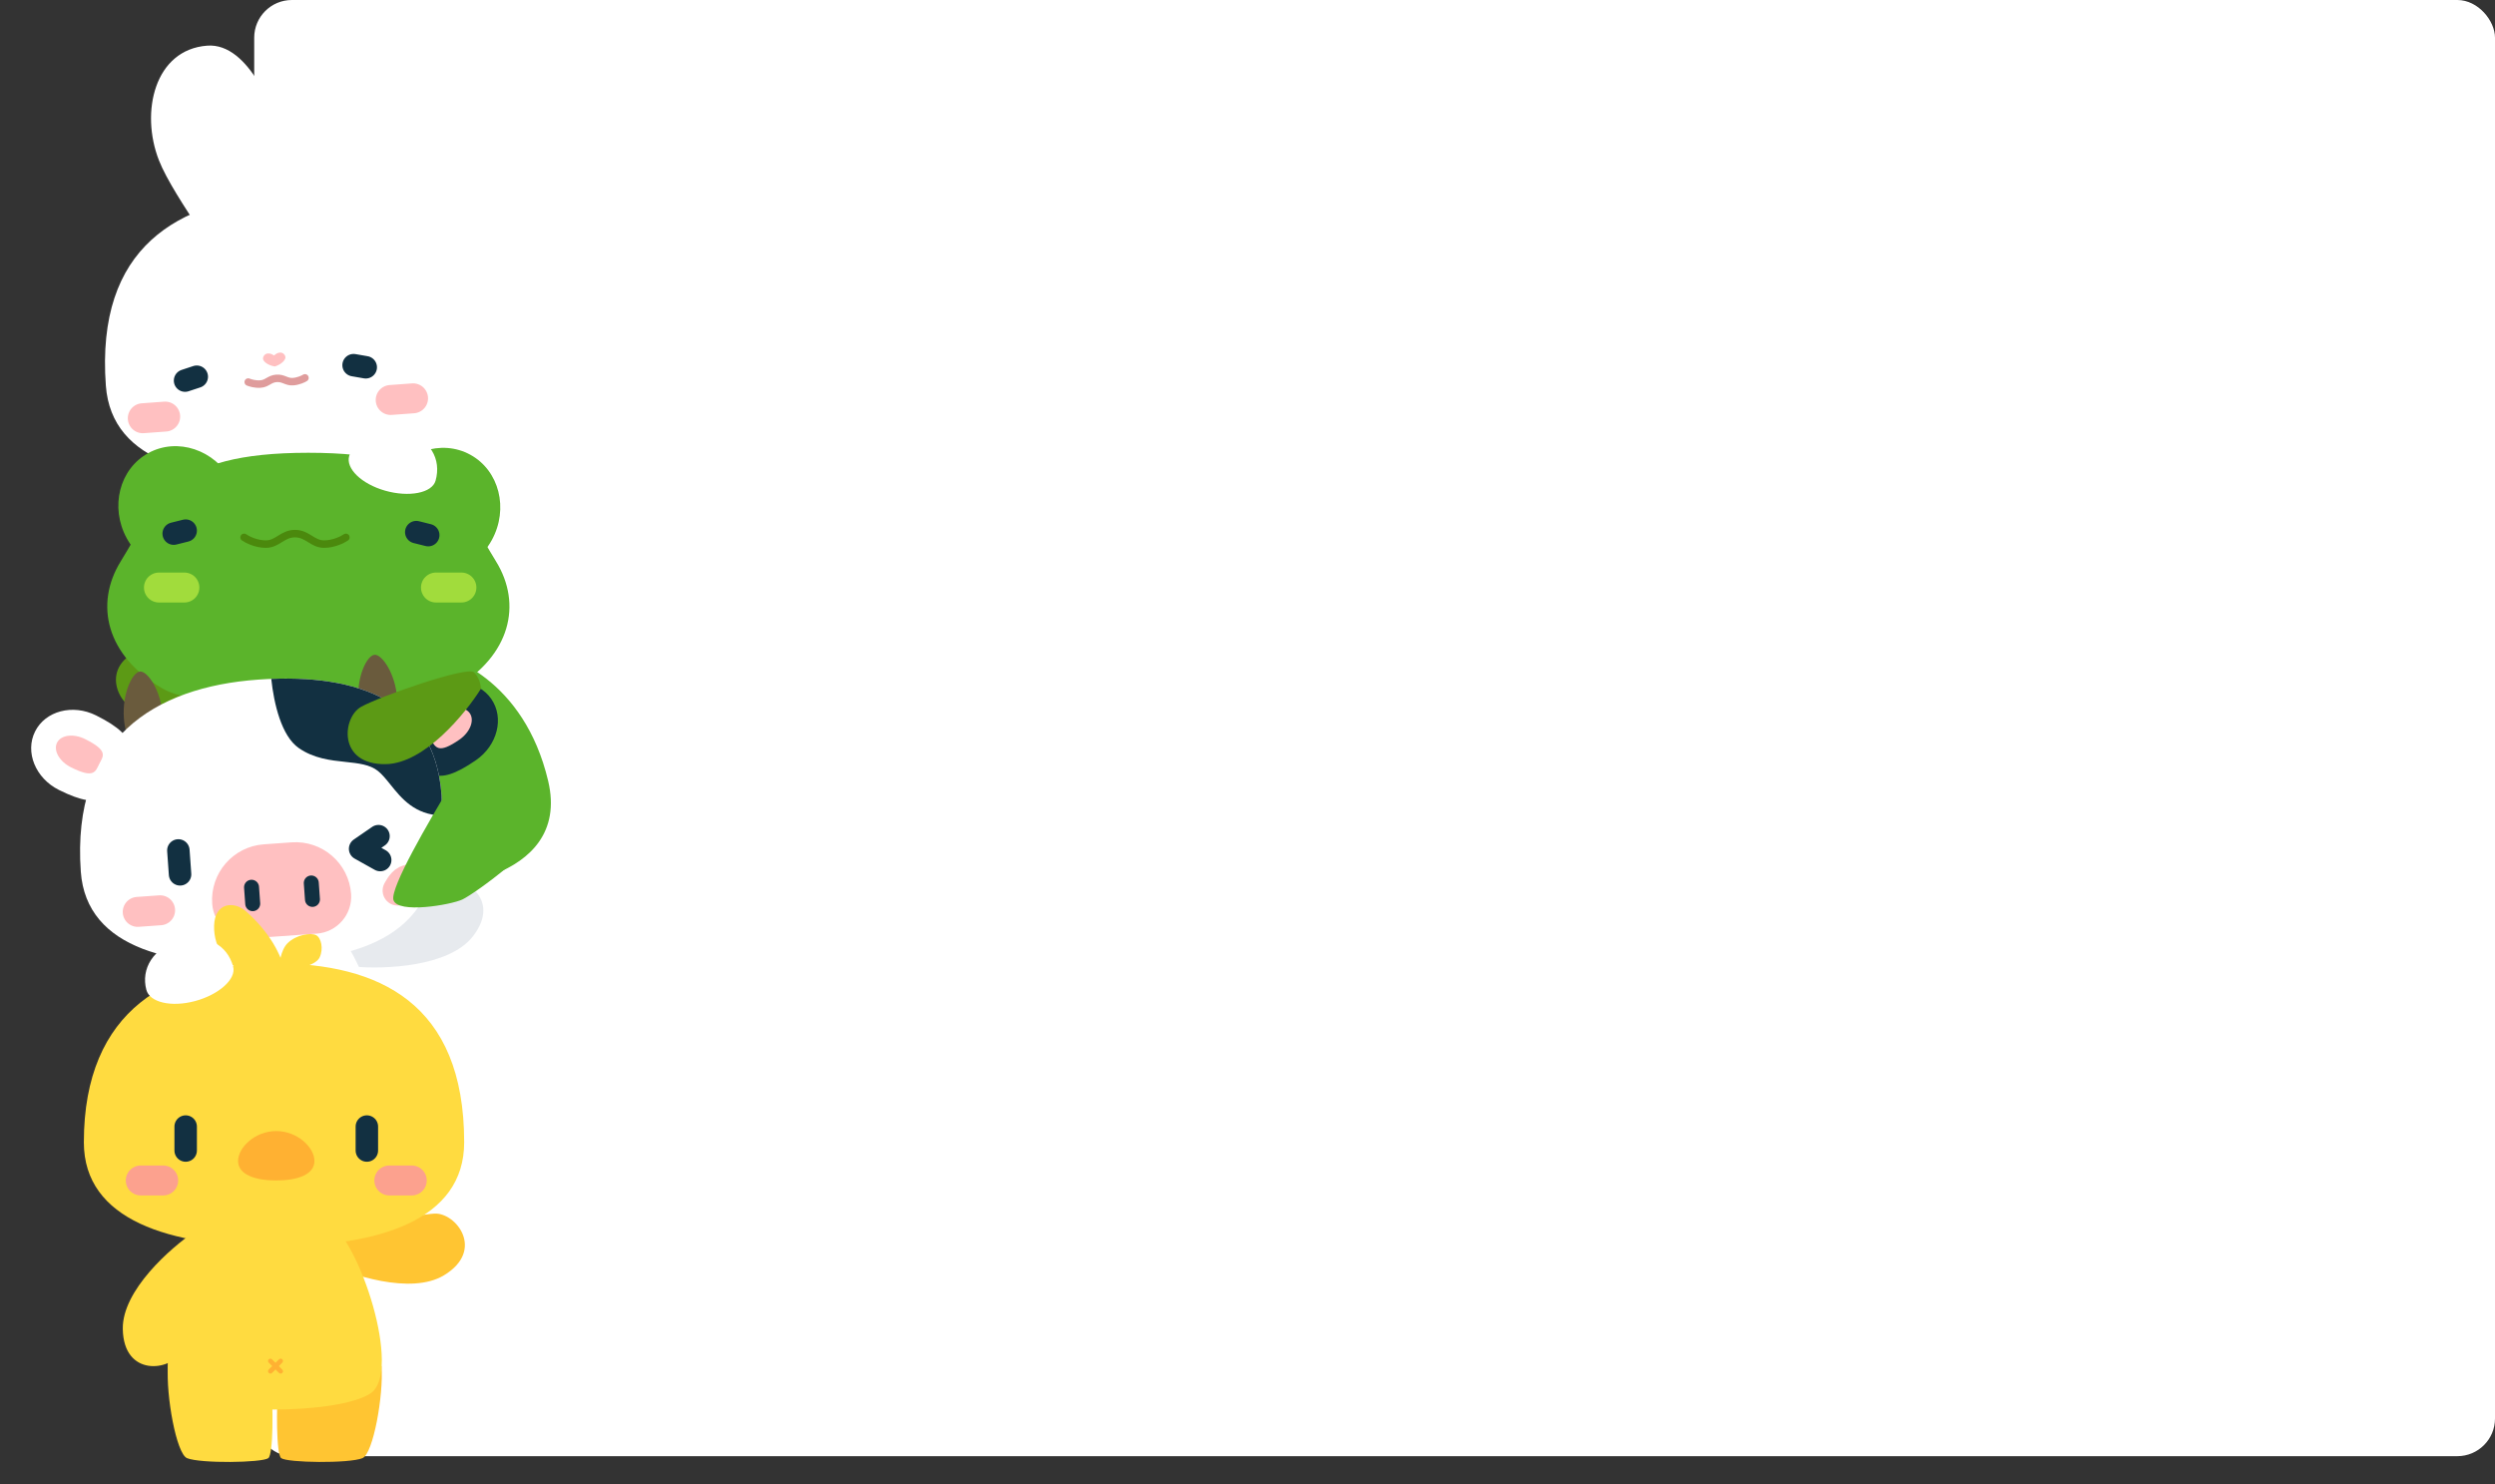 <svg width="795" height="473" viewBox="0 0 795 473" fill="none" xmlns="http://www.w3.org/2000/svg">
<rect x="0" y="0" width="795" height="473" fill="#333333" stroke="none"/>
<rect x="81" width="714" height="464" rx="12" fill="white"/>
<g clip-path="url(#clip0_2295_629)">
<g clip-path="url(#clip1_2295_629)">
<path d="M70.758 199.905C60.056 193.873 70.729 150.537 80.301 144.472C89.873 138.407 106.139 138.021 113.59 142.019C121.041 146.017 141.797 187.687 132.107 195.384C122.416 203.082 81.46 205.937 70.758 199.905Z" fill="white"/>
<path d="M50.636 51.066C55.352 63.124 73.431 86.08 77.623 95.928L110.217 93.526C112.92 83.17 126.182 57.904 130.098 45.21C134.955 29.466 127.265 10.035 110.455 11.274C96.576 12.296 91.763 35.694 90.843 48.103C88.113 35.963 79.447 13.559 66.043 14.546C49.234 15.785 44.635 35.721 50.636 51.066Z" fill="white"/>
<path d="M33.73 122.895C35.56 147.728 63.399 153.957 96.496 151.518C129.593 149.079 156.419 138.822 154.589 113.989C151.468 71.645 122.966 59.148 89.869 61.587C56.772 64.026 30.461 78.535 33.73 122.895Z" fill="white"/>
<path d="M131.621 126.923L124.484 127.449" stroke="#FFC0C1" stroke-width="9.542" stroke-linecap="round"/>
<path d="M52.635 132.742L45.498 133.268" stroke="#FFC0C1" stroke-width="9.542" stroke-linecap="round"/>
<path d="M89.207 112.346C88.273 112.415 87.874 112.836 87.319 113.268C86.706 112.922 86.25 112.564 85.316 112.633C84.148 112.719 83.56 113.993 83.903 114.694C84.364 115.639 85.862 116.507 87.577 116.772C89.235 116.258 90.59 115.18 90.907 114.178C91.143 113.434 90.374 112.26 89.207 112.346Z" fill="#FFC0C1"/>
<path d="M62.701 120.041L58.965 121.273" stroke="#123041" stroke-width="7.157" stroke-linecap="round"/>
<path d="M112.664 116.359L116.54 117.031" stroke="#123041" stroke-width="7.157" stroke-linecap="round"/>
<path d="M79.092 121.738C79.691 122.002 81.314 122.497 83.015 122.372C85.143 122.215 85.835 120.729 88.095 120.562C90.355 120.396 91.258 121.764 93.385 121.608C95.087 121.482 96.62 120.754 97.173 120.406" stroke="#DF9C9C" stroke-width="2.386" stroke-linecap="round"/>
</g>
<g clip-path="url(#clip2_2295_629)">
<path d="M132.636 281.44C129.49 278.613 87.676 219.743 88.742 215.122C89.806 210.5 131.043 206.9 136.93 207.727C142.816 208.553 166.969 216.25 174.677 248.896C182.385 281.541 135.783 284.267 132.636 281.44Z" fill="#5BB42B"/>
<path d="M45.554 206.744C57.162 202.585 74.959 212.879 82.407 218.545C82.746 219.547 83.176 222.082 82.177 224.208C80.929 226.865 51.414 227.655 44.612 226.61C37.81 225.565 31.043 211.942 45.554 206.744Z" fill="#5C9A15"/>
<ellipse cx="19.071" cy="20.551" rx="19.071" ry="20.551" transform="matrix(-0.877 -0.48 -0.48 0.877 166.582 154.048)" fill="#5BB42B"/>
<ellipse cx="57.131" cy="162.39" rx="19.071" ry="20.551" transform="rotate(-28.69 57.131 162.39)" fill="#5BB42B"/>
<path d="M38.47 178.861C50.398 159.538 53.913 144.271 98.253 144.271C142.593 144.271 146.108 159.538 158.036 178.861C166.491 192.558 162.615 208.915 144.979 219.24C134.429 225.417 118.956 220.847 98.253 220.847C77.55 220.847 62.077 225.417 51.528 219.24C33.891 208.915 30.015 192.558 38.47 178.861Z" fill="#5BB42B"/>
<path d="M147.021 187.211H138.911" stroke="#A1DC3C" stroke-width="9.542" stroke-linecap="round"/>
<path d="M58.756 187.211H50.645" stroke="#A1DC3C" stroke-width="9.542" stroke-linecap="round"/>
<path d="M59.162 169.08L55.346 170.034" stroke="#123041" stroke-width="7.157" stroke-linecap="round"/>
<path d="M132.637 169.558L136.453 170.512" stroke="#123041" stroke-width="7.157" stroke-linecap="round"/>
<path d="M77.769 171.227C78.803 171.943 81.634 173.374 84.688 173.374C88.504 173.374 89.936 170.034 93.991 170.034C98.047 170.034 99.478 173.374 103.295 173.374C106.348 173.374 109.179 171.943 110.213 171.227" stroke="#4B890D" stroke-width="2.386" stroke-linecap="round"/>
<path d="M138.782 153.189C137.661 157.116 130.307 158.517 122.706 156.347C115.104 154.176 110.134 149.256 111.256 145.329C113.155 138.676 119.997 134.879 128.547 137.32C137.096 139.761 140.747 146.307 138.782 153.189Z" fill="white"/>
</g>
<path d="M150.625 298.433C143 308.124 122.454 308.859 113.134 308.016C112.314 307.347 110.603 305.428 110.319 303.096C109.965 300.182 134.55 283.831 140.867 281.103C147.185 278.374 160.156 286.32 150.625 298.433Z" fill="#E7EAEE"/>
<path d="M30.624 227.965C45.639 235.462 41.492 240.031 38.219 246.586C34.946 253.142 33.481 259.05 18.77 251.704C11.302 247.975 7.902 239.638 11.175 233.082C14.448 226.527 23.156 224.236 30.624 227.965Z" fill="white"/>
<path d="M51.845 227.916C52.412 235.857 49.645 236.102 46.229 236.346C42.812 236.59 40.038 236.74 39.472 228.799C38.905 220.858 42.237 214.149 44.632 213.978C47.027 213.807 51.278 219.974 51.845 227.916Z" fill="#6A5B3D"/>
<path d="M126.562 222.583C127.129 230.524 124.362 230.769 120.945 231.013C117.529 231.257 114.755 231.407 114.188 223.466C113.622 215.525 116.954 208.816 119.349 208.645C121.744 208.474 125.995 214.641 126.562 222.583Z" fill="#6A5B3D"/>
<path d="M136.562 220.403C122.764 229.958 127.518 233.891 131.689 239.915C135.861 245.939 138.149 251.579 151.668 242.218C158.531 237.466 160.712 228.731 156.541 222.707C152.37 216.683 143.425 215.651 136.562 220.403Z" fill="#123041"/>
<path d="M140.636 227.418C133.759 232.18 135.726 233.559 137.309 235.844C138.891 238.13 139.63 240.36 146.367 235.695C149.788 233.326 151.278 229.553 149.695 227.268C148.112 224.982 144.057 225.049 140.636 227.418Z" fill="#FFC0C1"/>
<path d="M27.159 235.517C34.643 239.254 32.892 240.899 31.65 243.386C30.408 245.873 29.994 248.186 22.661 244.524C18.939 242.666 16.929 239.143 18.171 236.656C19.413 234.168 23.437 233.659 27.159 235.517Z" fill="#FFC0C1"/>
<path d="M118.524 349.514C128.753 342.711 114.925 300.277 104.933 294.932C94.942 289.587 78.691 290.397 71.553 294.932C64.416 299.467 46.78 342.549 57.009 349.514C67.239 356.478 108.294 356.316 118.524 349.514Z" fill="white"/>
<path fill-rule="evenodd" clip-rule="evenodd" d="M91.189 354.631C91.268 352.12 91.186 346.998 89.439 343.943C86.644 339.053 77.511 335.832 77.511 335.832C73.854 335.275 65.965 332.635 63.675 326.528C62.701 323.929 60.453 322.189 57.855 321.053C53.773 333.343 51.858 346.008 57.01 349.515C62.58 353.307 77.291 354.986 91.189 354.631Z" fill="#123041"/>
<path d="M114.964 334.122C114.964 346.849 104.07 349.906 90.632 349.906C77.193 349.906 66.299 346.849 66.299 334.122C66.299 317.39 77.193 307.92 90.632 307.92C104.07 307.92 114.964 317.39 114.964 334.122Z" fill="#FFC0C1"/>
<path d="M90.427 345.611C90.525 345.612 90.622 345.593 90.713 345.556C90.804 345.519 90.886 345.465 90.956 345.396L94.27 342.063C94.392 341.921 94.456 341.738 94.449 341.552C94.441 341.366 94.364 341.189 94.231 341.057C94.098 340.925 93.921 340.848 93.733 340.84C93.546 340.833 93.362 340.897 93.22 341.018L89.898 344.315C89.829 344.383 89.773 344.465 89.735 344.556C89.698 344.646 89.678 344.743 89.678 344.841C89.678 344.938 89.698 345.035 89.735 345.125C89.773 345.216 89.829 345.298 89.898 345.366C89.966 345.44 90.047 345.5 90.138 345.542C90.229 345.584 90.327 345.608 90.427 345.611Z" fill="#FF8D8D"/>
<path d="M93.706 345.611C93.803 345.612 93.9 345.593 93.99 345.556C94.08 345.519 94.162 345.465 94.231 345.397C94.3 345.328 94.355 345.246 94.392 345.156C94.43 345.066 94.449 344.969 94.449 344.872C94.449 344.774 94.43 344.678 94.392 344.588C94.355 344.498 94.3 344.416 94.231 344.347L90.942 341.058C90.874 340.989 90.792 340.934 90.702 340.897C90.612 340.859 90.515 340.84 90.418 340.84C90.32 340.84 90.224 340.859 90.133 340.897C90.043 340.934 89.962 340.989 89.893 341.058C89.755 341.197 89.678 341.384 89.678 341.579C89.678 341.775 89.755 341.962 89.893 342.101L93.189 345.397C93.326 345.533 93.512 345.61 93.706 345.611V345.611Z" fill="#FF8D8D"/>
<path d="M140.748 261.163C139.505 286.033 132.399 304.342 88.647 306.502C55.544 308.865 27.52 302.587 25.747 277.749C22.724 235.398 49.124 218.92 82.227 216.557C113.791 214.304 142.657 222.994 140.748 261.163Z" fill="white"/>
<path fill-rule="evenodd" clip-rule="evenodd" d="M86.438 216.321C87.281 224.227 89.678 234.507 95.172 238.341C100.002 241.712 105.339 242.277 110.109 242.782C114.185 243.214 117.846 243.602 120.421 245.659C121.79 246.753 123.046 248.316 124.406 250.009C127.924 254.387 132.14 259.633 140.801 259.876C141.948 224.473 115.954 215.152 86.438 216.321Z" fill="#123041"/>
<path d="M56.834 270.984L57.377 278.599" stroke="#123041" stroke-width="7.157" stroke-linecap="round"/>
<path d="M120.604 266.433L114.745 270.467L121.147 274.047" stroke="#123041" stroke-width="7.157" stroke-linecap="round" stroke-linejoin="round"/>
<path d="M67.615 288.008C66.917 278.231 74.278 269.739 84.055 269.041L92.907 268.409C102.684 267.711 111.176 275.072 111.874 284.849V284.849C112.339 291.367 107.432 297.029 100.914 297.494L80.26 298.968C73.742 299.433 68.081 294.526 67.615 288.008V288.008Z" fill="#FFC0C1"/>
<path d="M80.152 282.713L80.526 287.948" stroke="#123041" stroke-width="4.771" stroke-linecap="round"/>
<path d="M99.188 281.354L99.561 286.588" stroke="#123041" stroke-width="4.771" stroke-linecap="round"/>
<path d="M43.881 290.564L51.019 290.055" stroke="#FFC0C1" stroke-width="9.542" stroke-linecap="round"/>
<path d="M126.685 283.769C126.685 283.769 127.963 281.222 129.31 280.577C130.493 280.01 133.117 279.771 133.117 279.771" stroke="#FFC0C1" stroke-width="9.542" stroke-linecap="round"/>
<path d="M141.488 406.354C130.943 412.746 111.45 406.212 103.021 402.146C102.488 401.232 101.561 398.834 102.116 396.551C102.809 393.698 131.572 387.033 138.445 386.7C145.319 386.366 154.669 398.365 141.488 406.354Z" fill="#FFC532"/>
<path d="M115.498 464.631C118.92 463.232 122.252 444.59 121.576 435.309L88.708 440.554C88.033 448.087 87.987 463.447 89.608 464.631C91.635 466.111 111.22 466.38 115.498 464.631Z" fill="#FFC532"/>
<path d="M118.067 443.982C128.296 437.18 114.468 394.745 104.476 389.401C94.485 384.056 78.233 384.866 71.096 389.401C63.959 393.936 46.323 437.018 56.552 443.982C66.782 450.947 107.837 450.785 118.067 443.982Z" fill="#FFDB40"/>
<path d="M59.602 464.631C56.18 463.232 52.848 444.59 53.523 435.309L86.392 440.554C87.067 448.087 87.112 463.447 85.491 464.631C83.465 466.111 63.879 466.38 59.602 464.631Z" fill="#FFDB40"/>
<path d="M39.125 423.483C38.914 411.154 54.376 397.603 62.134 392.369C63.191 392.369 65.73 392.776 67.423 394.405C69.539 396.44 60.811 424.646 57.638 430.752C54.464 436.859 39.39 438.894 39.125 423.483Z" fill="#FFDB40"/>
<path d="M86.152 437.693C86.25 437.694 86.347 437.675 86.438 437.638C86.528 437.601 86.611 437.547 86.681 437.478L89.995 434.145C90.117 434.003 90.18 433.821 90.173 433.634C90.166 433.448 90.088 433.271 89.956 433.139C89.823 433.007 89.645 432.93 89.458 432.922C89.27 432.915 89.087 432.979 88.945 433.1L85.623 436.397C85.553 436.465 85.498 436.547 85.46 436.638C85.422 436.728 85.403 436.825 85.403 436.923C85.403 437.02 85.422 437.117 85.46 437.207C85.498 437.298 85.553 437.38 85.623 437.448C85.69 437.523 85.772 437.582 85.862 437.624C85.953 437.666 86.052 437.69 86.152 437.693Z" fill="#FFB132"/>
<path d="M89.431 437.693C89.528 437.694 89.624 437.675 89.714 437.638C89.804 437.601 89.886 437.547 89.955 437.479C90.025 437.41 90.079 437.328 90.117 437.238C90.154 437.148 90.174 437.051 90.174 436.954C90.174 436.856 90.154 436.76 90.117 436.67C90.079 436.58 90.025 436.498 89.955 436.429L86.667 433.14C86.598 433.071 86.516 433.016 86.426 432.979C86.336 432.941 86.24 432.922 86.142 432.922C86.045 432.922 85.948 432.941 85.858 432.979C85.768 433.016 85.686 433.071 85.618 433.14C85.48 433.279 85.403 433.466 85.403 433.662C85.403 433.857 85.48 434.044 85.618 434.183L88.913 437.479C89.051 437.615 89.237 437.692 89.431 437.693V437.693Z" fill="#FFB132"/>
<path d="M147.905 363.981C147.905 388.882 120.599 397.139 87.412 397.139C54.225 397.139 26.719 388.882 26.719 363.981C26.719 321.522 54.225 306.965 87.412 306.965C120.599 306.965 147.905 319.5 147.905 363.981Z" fill="#FFDB40"/>
<path d="M44.848 376.146H52.004" stroke="#FCA18E" stroke-width="9.542" stroke-linecap="round"/>
<path d="M124.049 376.146H131.205" stroke="#FCA18E" stroke-width="9.542" stroke-linecap="round"/>
<path d="M59.162 358.971V366.604" stroke="#123041" stroke-width="7.157" stroke-linecap="round"/>
<path d="M116.893 358.971V366.604" stroke="#123041" stroke-width="7.157" stroke-linecap="round"/>
<path d="M100.194 369.945C100.194 374.292 94.747 376.147 88.028 376.147C81.308 376.147 75.861 374.292 75.861 369.945C75.861 365.597 81.308 360.402 88.028 360.402C94.747 360.402 100.194 365.597 100.194 369.945Z" fill="#FFB132"/>
<path d="M78.37 290.372C85.607 296.79 89.765 303.988 90.995 310.539L78.258 309.181C73.014 308.622 67.99 302.44 68.222 294.936C68.454 287.432 74.689 287.108 78.37 290.372Z" fill="#FFDB40"/>
<path d="M91.661 300.511C89.408 302.711 88.838 307.506 88.835 309.629C93.201 309.225 100.526 307.883 101.839 305.088C103.153 302.292 102.333 298.817 100.734 297.989C99.135 297.16 94.478 297.76 91.661 300.511Z" fill="#FFDB40"/>
<path d="M74.291 308.016C75.348 311.961 69.761 316.943 62.125 318.989C54.49 321.035 47.697 319.37 46.64 315.425C44.849 308.743 48.766 301.968 57.354 299.666C65.942 297.365 72.439 301.103 74.291 308.016Z" fill="white"/>
<path d="M125.359 286.759C124.266 282.903 136.731 261.549 143.515 250.368C151.76 245.775 172.752 256.144 172.99 262.499C173.229 268.854 151.372 284.705 147.359 286.6C143.685 288.336 126.634 291.259 125.359 286.759Z" fill="#5BB42B"/>
<path d="M122.937 243.491C135.267 243.284 148.285 227.372 153.254 219.441C153.218 218.384 152.725 215.86 151.04 214.224C148.934 212.178 121.04 221.856 115.045 225.235C109.05 228.614 107.526 243.748 122.937 243.491Z" fill="#5C9A15"/>
</g>
<defs>
<clipPath id="clip0_2295_629">
<rect width="188.459" height="469" fill="white" transform="translate(0 4)"/>
</clipPath>
<clipPath id="clip1_2295_629">
<rect width="155.538" height="217.563" fill="white" transform="translate(8.588 15.431) rotate(-4.215)"/>
</clipPath>
<clipPath id="clip2_2295_629">
<rect width="197.524" height="181.302" fill="white" transform="translate(33.398 135.205)"/>
</clipPath>
</defs>
</svg>
